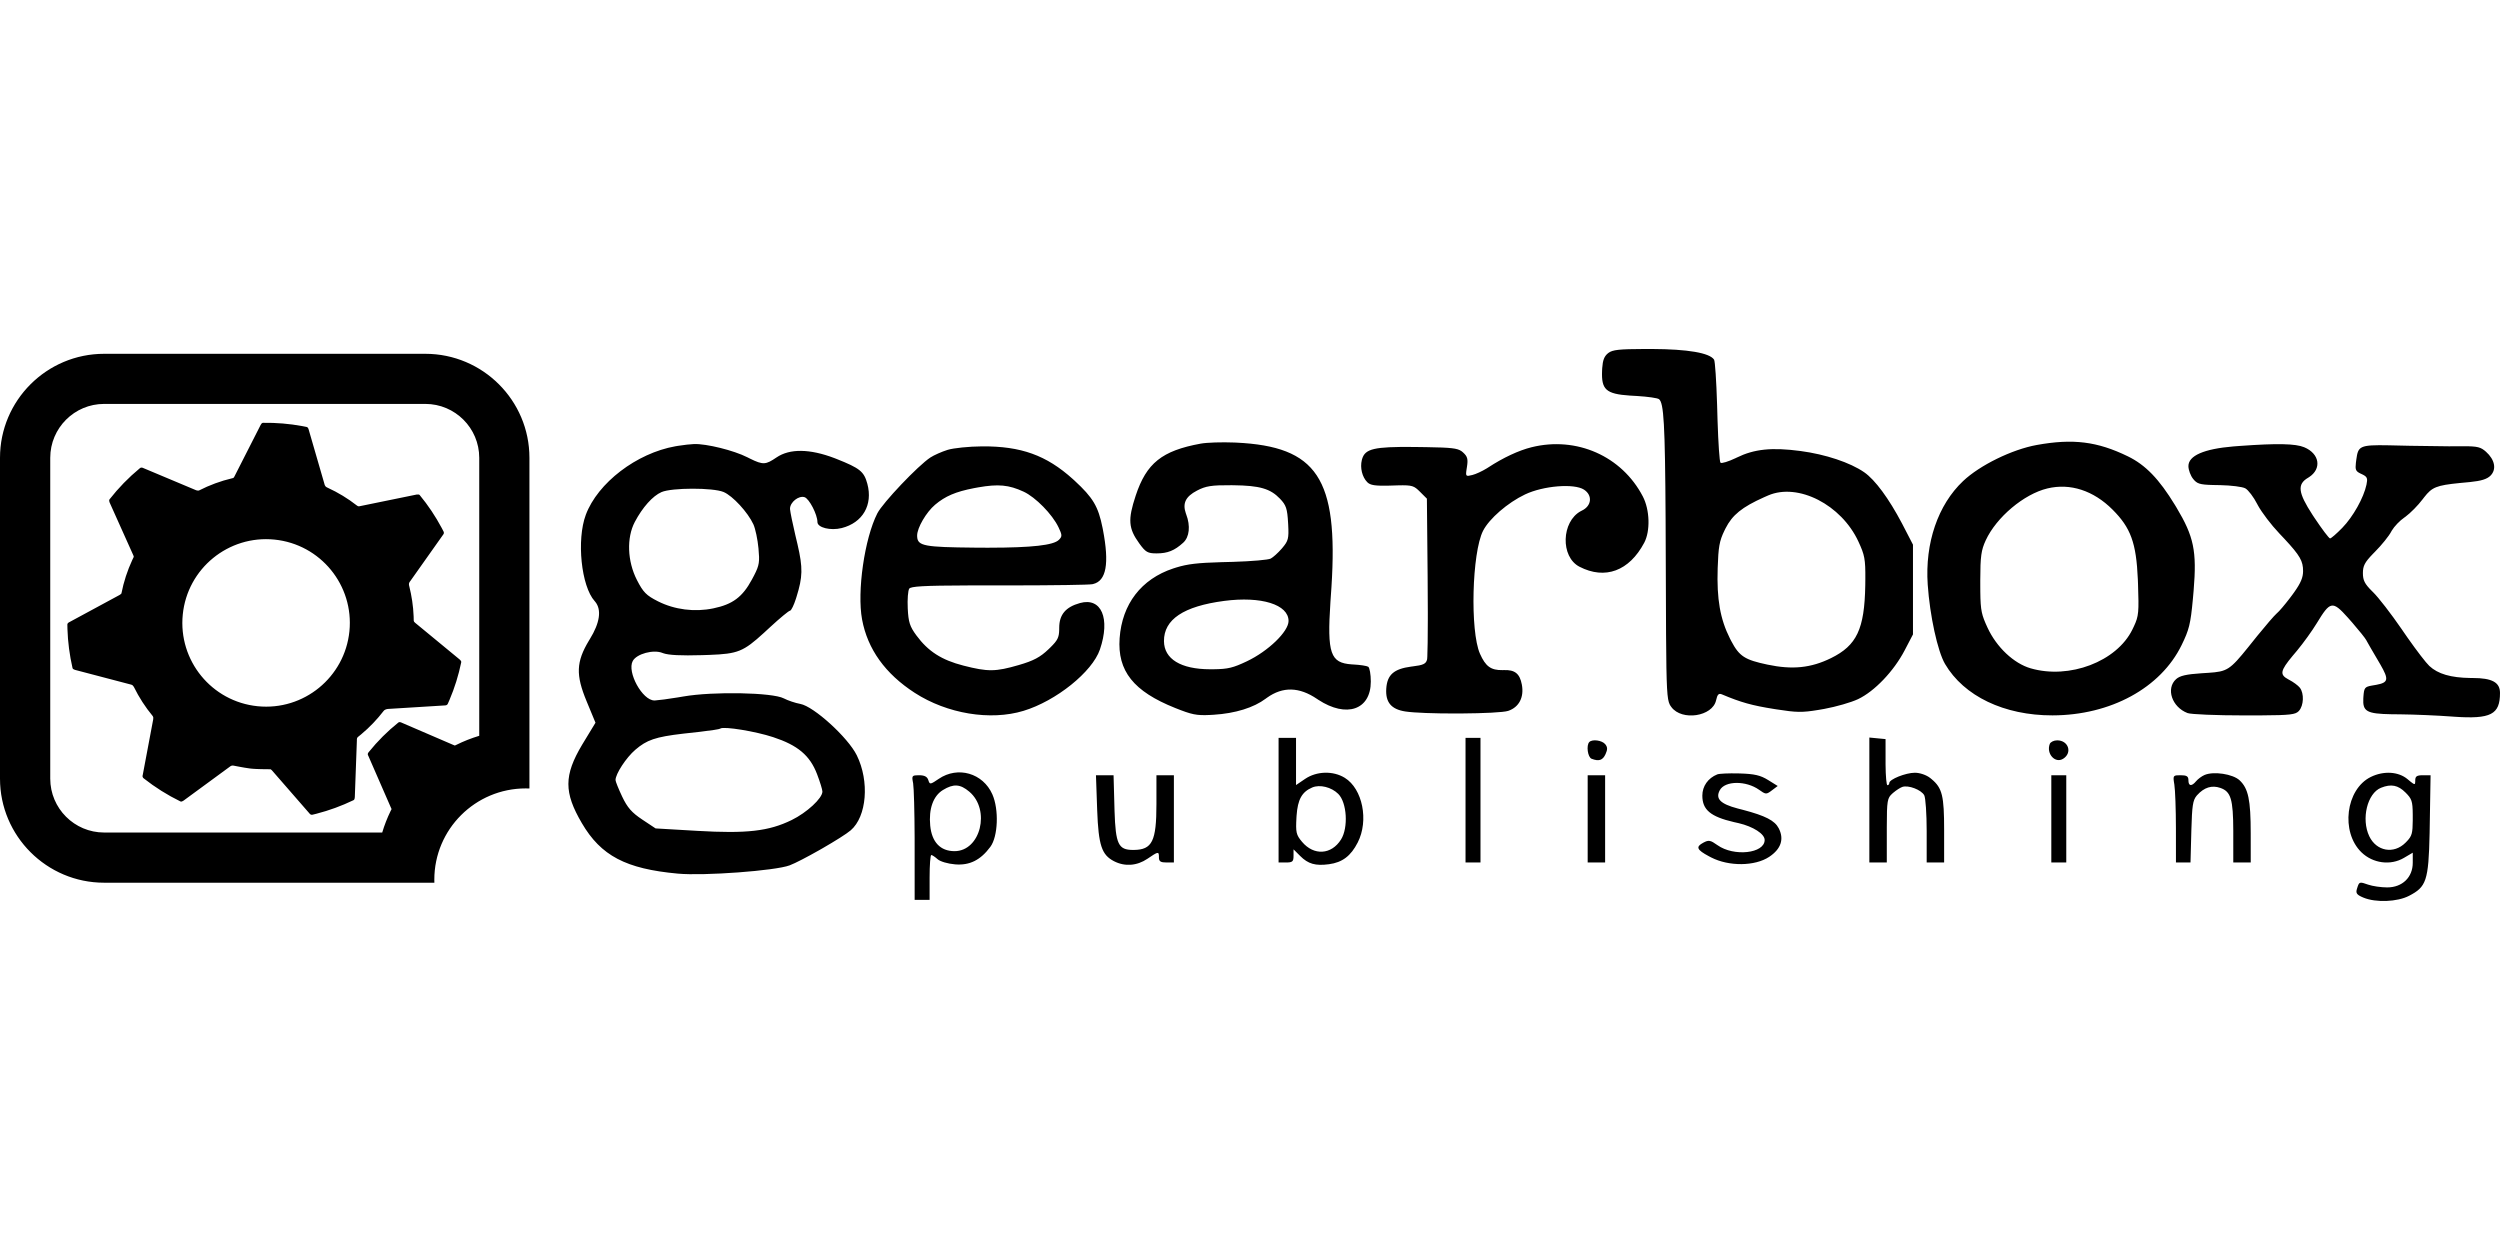 <?xml version="1.0" encoding="UTF-8"?>
<svg width="800px" height="400px" viewBox="0 0 800 400" version="1.1" xmlns="http://www.w3.org/2000/svg" xmlns:xlink="http://www.w3.org/1999/xlink">
    <title>gearboxpublishing</title>
    <g id="Page-1" stroke="none" stroke-width="1" fill="none" fill-rule="evenodd">
        <g id="Manufacturer" fill="#000000" fill-rule="nonzero">
            <g id="gearboxpublishing">
                <line x1="0" y1="0" x2="800" y2="400" id="Path"></line>
                <path d="M136.105,113.217 C154.482,113.217 169.419,128.137 169.419,146.497 L169.419,252.318 C169.024,252.31 168.63,252.293 168.219,252.293 C152.082,252.293 138.984,265.367 138.984,281.486 C138.984,281.822 138.984,282.141 139,282.468 L33.313,282.468 C14.945,282.468 0,267.523 0,249.172 L0,146.497 C0,128.137 14.945,113.217 33.313,113.217 L136.105,113.217 Z M136.105,129.253 L33.313,129.253 C23.814,129.253 16.078,136.981 16.078,146.497 L16.078,249.172 C16.078,258.679 23.814,266.407 33.313,266.407 L122.31,266.407 C123.015,264.041 123.913,261.758 124.954,259.61 C125.054,259.367 125.172,259.14 125.306,258.905 L124.979,258.184 L117.838,241.812 L117.802,241.76 C117.761,241.689 117.698,241.55 117.687,241.343 C117.68,241.101 117.797,240.924 117.925,240.759 L118.022,240.638 C120.833,237.147 124.005,233.983 127.479,231.206 C127.58,231.122 127.798,231.03 128.041,231.088 C128.302,231.13 128.57,231.273 128.57,231.273 L144.933,238.322 L145.546,238.573 L145.973,238.38 C148.348,237.189 150.807,236.232 153.358,235.452 L153.358,146.497 C153.358,136.981 145.629,129.253 136.105,129.253 Z M84.197,135.303 C88.401,135.242 92.604,135.59 96.731,136.354 L97.967,136.595 C98.169,136.629 98.311,136.654 98.504,136.855 C98.697,137.09 98.773,137.451 98.773,137.451 L103.782,154.737 L103.819,154.898 C103.869,155.093 103.975,155.419 104.16,155.626 C104.248,155.727 104.322,155.79 104.396,155.836 L104.471,155.878 C104.554,155.928 104.631,155.971 104.717,156.014 L104.857,156.079 C108.196,157.615 111.309,159.503 114.162,161.735 L114.373,161.874 C114.474,161.945 114.587,162.005 114.733,162.02 C114.985,162.046 115.337,161.937 115.337,161.937 L133.3,158.26 C133.392,158.246 133.588,158.224 133.84,158.236 C134.055,158.236 134.189,158.306 134.277,158.394 L134.335,158.463 C137.012,161.705 139.35,165.217 141.329,168.918 L141.912,170.034 C142.004,170.202 142.08,170.345 142.03,170.63 C141.988,170.907 141.728,171.2 141.728,171.2 L131.339,185.885 C131.339,185.885 130.953,186.33 130.878,186.724 C130.844,186.926 130.861,187.051 130.869,187.169 L130.925,187.428 L130.962,187.572 C131.732,190.683 132.237,193.91 132.361,197.222 L132.388,198.329 C132.388,198.531 132.38,198.74 132.506,198.942 C132.592,199.066 132.725,199.191 132.823,199.275 L147.091,211.038 C147.16,211.1 147.303,211.236 147.459,211.428 C147.627,211.654 147.618,211.822 147.585,211.965 C146.738,216.092 145.482,220.115 143.836,223.977 L143.33,225.131 C143.246,225.324 143.188,225.466 142.944,225.601 C142.8,225.682 142.615,225.714 142.483,225.727 L124.182,226.86 C123.988,226.875 123.656,226.918 123.41,227.036 C123.015,227.203 122.998,227.245 122.738,227.531 C120.717,230.147 118.328,232.701 115.565,234.998 L114.615,235.768 C114.506,235.858 114.35,236.003 114.271,236.182 C114.162,236.45 114.204,236.878 114.204,236.878 L113.539,255.11 C113.534,255.201 113.515,255.395 113.449,255.641 C113.382,255.91 113.239,256.002 113.097,256.069 C109.305,257.892 105.355,259.341 101.282,260.39 L100.057,260.693 C99.864,260.742 99.713,260.785 99.453,260.659 C99.201,260.558 98.983,260.248 98.983,260.248 L87.054,246.551 C86.946,246.435 86.767,246.262 86.589,246.168 C86.278,246.134 85.918,246.151 85.674,246.151 L84.158,246.135 C83.833,246.129 83.476,246.122 83.108,246.111 L82.125,246.076 L81.238,246.029 C80.954,246.011 80.687,245.99 80.447,245.966 L79.905,245.904 C77.913,245.651 75.001,245.039 74.741,245.001 C74.447,244.959 74.262,244.959 74.036,245.043 C73.792,245.119 73.515,245.362 73.515,245.362 L58.74,256.196 C58.659,256.25 58.486,256.359 58.252,256.455 C58.008,256.564 57.849,256.514 57.715,256.447 C53.553,254.416 49.634,251.949 46.001,249.088 C45.85,248.962 45.732,248.869 45.64,248.593 C45.564,248.316 45.682,247.963 45.682,247.963 L49.023,230.21 C49.037,230.119 49.061,229.919 49.055,229.637 C49.03,229.511 48.988,229.301 48.87,229.142 C46.496,226.272 44.499,223.192 42.846,219.827 C42.82,219.836 42.56,219.366 42.367,219.24 C42.141,219.097 41.78,219.03 41.78,219.03 L24.052,214.376 C23.981,214.356 23.847,214.312 23.683,214.231 L23.554,214.163 C23.311,214.071 23.244,213.895 23.202,213.752 C22.263,209.641 21.713,205.473 21.583,201.282 L21.557,200.024 C21.549,199.814 21.549,199.663 21.7,199.428 C21.893,199.194 22.237,199.059 22.237,199.059 L38.201,190.425 C38.378,190.328 38.672,190.145 38.851,189.921 C39.582,186.152 40.771,182.573 42.315,179.224 L42.798,178.211 C42.804,178.191 42.806,178.171 42.804,178.148 C42.77,177.871 42.602,177.561 42.602,177.561 L35.067,160.771 C35.029,160.672 34.978,160.514 34.949,160.317 C34.891,160.057 34.975,159.897 35.058,159.78 C37.911,156.138 41.15,152.807 44.708,149.87 C44.859,149.727 44.985,149.635 45.262,149.627 C45.547,149.61 45.892,149.794 45.892,149.794 L62.638,156.826 C62.82,156.901 63.141,157.011 63.421,156.994 C63.538,156.994 63.614,156.961 63.698,156.944 C67.046,155.232 70.604,153.915 74.338,153.033 C74.489,153.008 74.64,152.975 74.774,152.857 C74.85,152.767 74.919,152.656 74.974,152.558 L83.402,135.988 C83.446,135.904 83.546,135.727 83.702,135.529 C83.87,135.336 84.046,135.303 84.197,135.303 Z M87.831,172.669 C73.121,171.184 59.964,181.916 58.487,196.643 C57.001,211.369 67.725,224.518 82.46,225.995 C97.179,227.48 110.319,216.74 111.813,202.021 C113.298,187.295 102.566,174.146 87.831,172.669 Z M758.64,248.632 C762.764,246.6 767.505,246.887 770.425,249.344 L771.456,250.198 C772.703,251.198 772.86,251.097 772.877,250.052 L772.879,249.743 C772.879,248.414 773.376,248.077 775.332,248.077 L777.785,248.077 L777.476,266.569 C777.158,281.99 776.377,283.817 770.885,286.67 C767.136,288.619 760.27,288.887 756.307,287.241 L755.747,286.997 C754.116,286.251 753.832,285.707 754.213,284.465 L754.483,283.616 C754.998,282.115 755.351,282.228 757.802,283.082 C759.206,283.571 761.944,283.972 763.887,283.972 C768.74,283.972 772.082,280.755 772.082,276.084 L772.082,272.858 L769.257,274.525 C765,277.036 759.33,276.293 755.669,272.745 C748.95,266.234 750.633,252.577 758.64,248.632 Z M300.414,249.224 C306.52,245.08 314.553,247.406 317.552,254.186 C319.7,259.04 319.373,267.669 316.917,270.984 C313.765,275.239 310.293,276.971 305.661,276.6 C303.299,276.41 300.847,275.686 300.015,274.933 C299.205,274.201 298.302,273.602 298.008,273.602 C297.714,273.602 297.473,276.833 297.473,280.781 L297.473,287.96 L292.687,287.96 L292.682,268.129 C292.65,259.668 292.449,252.175 292.205,250.665 L292.097,250.098 C291.757,248.267 291.969,248.089 293.89,248.078 L294.129,248.077 C295.841,248.077 296.713,248.537 297.058,249.623 L297.201,250.049 C297.587,251.085 297.952,250.894 300.414,249.224 Z M239.122,146.314 L239.988,146.748 C244.232,148.846 245.053,148.709 248.492,146.375 C252.717,143.508 259.126,143.59 267.036,146.603 L267.699,146.861 C275.185,149.835 276.492,150.891 277.55,154.823 C279.37,161.579 276.072,167.272 269.35,168.978 C265.785,169.884 261.578,168.841 261.578,167.052 C261.578,164.649 258.946,159.568 257.458,159.096 C255.587,158.502 252.804,160.709 252.804,162.787 L252.816,162.99 C252.916,164.033 253.623,167.477 254.523,171.314 L255.205,174.189 C256.956,181.776 256.87,184.605 254.872,191.029 L254.679,191.642 C254.05,193.616 253.253,195.251 252.85,195.417 L252.787,195.431 C252.422,195.431 249.614,197.756 246.465,200.657 L244.431,202.533 C237.876,208.517 236.108,209.232 227.026,209.569 L224.649,209.647 C217.906,209.848 213.94,209.65 212.209,209.023 L212.043,208.959 C209.129,207.751 203.716,209.206 202.472,211.531 C200.581,215.066 205.569,224.147 209.401,224.147 L209.684,224.138 C210.843,224.074 213.727,223.688 216.833,223.184 L218.704,222.87 C228.213,221.224 247.19,221.584 250.809,223.479 C252.126,224.168 254.503,224.966 256.092,225.254 C260.405,226.034 271.368,236.004 274.171,241.696 C278.283,250.046 277.375,261.283 272.231,265.701 C270.917,266.83 267.172,269.17 263.221,271.445 L262.088,272.092 C258.307,274.236 254.531,276.21 252.684,276.912 C248.136,278.639 225.305,280.33 216.909,279.56 C200.254,278.033 192.309,273.853 186.189,263.398 C180.444,253.583 180.426,248.149 186.283,238.309 L190.555,231.27 L187.704,224.382 C184.22,215.966 184.35,211.824 188.47,204.971 L188.771,204.477 C191.953,199.318 192.558,195.158 190.506,192.606 L190.306,192.371 C185.987,187.599 184.46,172.75 187.463,164.724 C191.28,154.522 203.709,145.016 216.111,142.813 L216.995,142.665 C218.826,142.376 220.965,142.133 222.094,142.096 C226.066,141.963 234.811,144.129 239.122,146.314 Z M414.729,236.112 L414.729,251.22 L417.633,249.249 C421.325,246.743 426.603,246.6 430.332,248.905 C436.032,252.427 438.061,262.572 434.471,269.598 C432.259,273.927 429.546,275.978 425.277,276.551 C420.936,277.133 418.609,276.467 416.051,273.908 L413.931,271.789 L413.931,273.892 C413.931,275.697 413.592,275.995 411.538,275.995 L409.145,275.995 L409.145,236.112 L414.729,236.112 Z M350.708,248.077 L356.339,248.077 L356.653,259.52 C356.995,270.186 357.883,271.965 362.556,271.982 L362.805,271.981 C368.71,271.929 370.06,269.198 370.06,257.303 L370.06,248.077 L375.644,248.077 L375.644,275.995 L373.251,275.995 C371.488,275.995 370.917,275.677 370.862,274.588 L370.852,273.9 C370.807,272.402 370.414,272.612 367.192,274.799 C363.825,277.084 359.928,277.369 356.473,275.583 C352.544,273.551 351.522,270.53 351.099,259.28 L350.708,248.077 Z M549.534,247.803 C550.165,247.552 553.158,247.418 556.302,247.494 L556.713,247.505 C561.434,247.646 563.346,248.088 565.782,249.6 L568.869,251.516 L566.576,253.24 C565.177,254.254 564.872,254.128 562.932,252.746 C558.71,249.741 551.967,249.808 550.327,252.872 C548.878,255.579 550.495,257.245 556.045,258.712 L557.707,259.141 C564.97,261.053 567.918,262.588 569.182,265.032 C570.988,268.523 569.933,271.681 566.121,274.204 C561.568,277.217 553.246,277.298 547.581,274.384 L546.884,274.019 C542.905,271.901 542.585,270.985 545.064,269.658 C546.782,268.739 547.317,268.833 549.595,270.455 C554.849,274.196 564.69,273.108 564.69,268.786 C564.69,266.853 561.028,264.504 556.38,263.412 L554.868,263.074 C547.331,261.321 544.748,259.112 544.748,254.597 C544.748,251.577 546.576,248.982 549.534,247.803 Z M473.756,236.112 L473.756,275.995 L468.97,275.995 L468.97,236.112 L473.756,236.112 Z M598.191,275.995 L598.191,236.011 L603.376,236.511 L603.38,244.718 C603.414,248.391 603.668,251.269 603.974,251.268 C604.304,251.268 604.573,250.949 604.573,250.561 C604.573,249.382 609.82,247.279 612.762,247.279 C614.356,247.279 616.42,247.984 617.642,248.945 L618.066,249.286 C621.547,252.167 622.121,254.71 622.121,265.586 L622.121,275.995 L616.538,275.995 L616.538,265.972 C616.538,260.459 616.186,255.292 615.757,254.489 C614.817,252.733 610.647,251.146 608.738,251.819 C608.051,252.061 606.81,252.864 605.849,253.675 L605.57,253.918 C603.953,255.374 603.786,256.106 603.776,264.654 L603.775,275.995 L598.191,275.995 Z M705.449,247.995 C708.352,246.741 714.521,247.677 716.671,249.698 C719.466,252.324 720.224,255.929 720.229,266.623 L720.234,275.995 L714.65,275.995 L714.649,265.866 C714.622,255.717 713.869,253.303 710.522,252.136 C707.798,251.186 705.337,251.951 703.084,254.448 L702.903,254.657 C701.712,256.099 701.454,257.865 701.24,265.534 L700.96,275.995 L696.304,275.995 L696.295,265.027 C696.29,258.995 696.064,252.714 695.792,251.068 L695.631,250.044 C695.363,248.127 695.679,248.077 697.795,248.077 C699.657,248.077 700.232,248.382 700.288,249.482 L700.292,249.672 C700.292,251.599 701.311,251.727 702.759,249.982 C703.346,249.275 704.557,248.381 705.449,247.995 Z M513.639,248.077 L513.639,275.995 L508.056,275.995 L508.056,248.077 L513.639,248.077 Z M661.207,248.077 L661.207,275.995 L656.421,275.995 L656.421,248.077 L661.207,248.077 Z M419.914,251.992 C416.616,253.404 415.27,255.799 414.903,261.024 L414.87,261.538 C414.595,266.401 414.764,267.14 416.663,269.398 C420.436,273.881 426.055,273.538 429.13,268.637 C431.508,264.846 431.025,256.83 428.25,254.058 C426.069,251.879 422.338,250.953 419.914,251.992 Z M301.743,252.804 C298.63,254.702 297.154,258.831 297.669,264.195 C298.177,269.483 300.924,272.37 305.449,272.37 C313.786,272.37 317.06,259.127 310.159,253.32 C307.251,250.874 305.123,250.743 301.743,252.804 Z M761.916,252.088 C757.529,253.852 755.54,262.064 758.161,267.588 C760.452,272.414 766.01,273.415 769.75,269.675 L770.319,269.09 C771.813,267.487 772.052,266.519 772.079,262.596 L772.079,260.678 C772.049,256.303 771.755,255.603 769.75,253.599 C767.372,251.221 765.144,250.791 761.916,252.088 Z M230.539,233.116 L230.469,233.167 C230.292,233.338 227.573,233.754 223.996,234.175 L218.678,234.763 C209.672,235.809 206.956,236.799 203.315,239.915 C200.378,242.429 196.967,247.643 196.967,249.619 C196.967,250.063 197.924,252.446 199.092,254.914 C200.747,258.41 202.163,260.03 205.502,262.247 L209.788,265.093 L223.103,265.873 C238.957,266.801 246.004,265.995 253.333,262.413 C258.197,260.035 263.173,255.43 263.173,253.305 C263.173,252.701 262.397,250.18 261.449,247.7 C259.166,241.735 255.282,238.47 247.387,235.879 C241.698,234.013 231.778,232.402 230.539,233.116 L230.539,233.116 Z M508.588,237.442 C509.556,236.473 512.63,236.89 513.659,238.13 C514.433,239.063 514.46,239.814 513.773,241.321 C512.872,243.3 511.658,243.705 509.317,242.807 C508.064,242.326 507.542,238.487 508.588,237.442 Z M658.292,236.91 C661.921,236.91 663.222,240.906 660.21,242.803 C657.652,244.413 654.733,241.178 655.929,238.06 C656.172,237.427 657.235,236.91 658.292,236.91 Z M737.345,143.117 C742.311,145.191 743.022,150.026 738.86,152.71 L738.575,152.885 C735.073,154.955 735.34,157.582 740.008,164.762 L740.602,165.664 C743.03,169.313 745.288,172.299 745.621,172.299 C745.953,172.299 747.712,170.774 749.529,168.909 C752.978,165.371 756.39,159.281 757.272,155.093 C757.68,153.158 757.533,152.605 756.104,151.885 L755.249,151.479 C753.849,150.785 753.635,150.261 753.883,148.132 L754.023,147.055 C754.608,142.777 755.001,142.318 764.438,142.499 L771.19,142.653 C775.507,142.741 780.117,142.802 783.523,142.816 L786.183,142.815 L788.449,142.798 C792.873,142.792 793.882,143.103 795.506,144.552 C798.375,147.114 798.957,150.209 796.95,152.217 C795.854,153.313 793.994,153.897 790.401,154.256 L787.15,154.562 C779.615,155.31 778.248,155.915 775.757,159.098 L775.241,159.769 C773.752,161.741 771.362,164.16 769.747,165.354 L769.434,165.576 C767.936,166.593 766.175,168.439 765.358,169.82 L765.197,170.109 C764.472,171.511 762.135,174.411 760.004,176.554 L759.327,177.242 C756.681,179.977 756.129,181.12 756.129,183.391 C756.129,185.679 756.683,186.821 759.041,189.16 L759.373,189.486 C761.099,191.163 765.148,196.402 768.52,201.306 L769.19,202.285 L770.473,204.134 C773.423,208.332 776.329,212.119 777.386,213.105 C780.132,215.665 784.251,216.873 790.563,216.958 L791.247,216.963 C797.478,216.969 800,218.347 800,221.748 C800,228.645 797.094,230.178 785.18,229.337 L784.596,229.294 C779.96,228.946 772.727,228.639 768.022,228.586 L765.228,228.558 C757.302,228.422 756.044,227.625 756.257,223.526 L756.288,223.029 C756.5,220.153 756.655,219.794 759.001,219.383 L760.406,219.144 C764.291,218.42 764.489,217.453 761.728,212.661 L758.649,207.402 C758.118,206.483 757.684,205.722 757.421,205.245 L757.217,204.866 C756.881,204.217 754.966,201.825 752.763,199.284 L751.328,197.654 C746.347,192.081 745.643,192.388 741.368,199.426 C739.871,201.891 737.11,205.716 735.016,208.245 L733.673,209.838 C729.624,214.697 729.473,215.901 732.269,217.401 L732.468,217.506 C733.855,218.222 735.428,219.382 735.962,220.082 C737.359,221.912 737.203,225.774 735.665,227.474 L735.547,227.599 C734.526,228.626 732.926,228.871 723.705,228.921 L718.168,228.933 C709.271,228.933 701.105,228.596 700.022,228.184 C695.025,226.284 693.015,220.343 696.349,217.325 C697.546,216.243 699.571,215.768 704.502,215.442 L706.659,215.306 C712.678,214.907 713.552,214.398 719.443,207.08 L722.373,203.428 C725.102,200.063 727.703,197.052 728.536,196.305 L728.624,196.229 C729.317,195.661 731.059,193.613 732.744,191.409 L733.534,190.358 L734.146,189.513 C736.263,186.53 736.985,184.773 736.985,182.758 C736.985,179.575 736.077,177.852 730.996,172.403 L729.387,170.697 C726.798,167.978 723.798,164.034 722.519,161.692 L722.34,161.353 C721.183,159.069 719.446,156.778 718.481,156.261 C717.555,155.766 714.014,155.32 710.476,155.244 L708.166,155.203 C703.82,155.093 703.03,154.765 701.817,153.266 C700.978,152.231 700.292,150.378 700.292,149.149 C700.292,145.821 705.266,143.648 714.675,142.857 L716.817,142.695 C728.738,141.831 734.572,141.958 737.345,143.117 Z M528.661,111.678 C540.09,111.726 547.105,112.929 548.503,115.087 C548.82,115.578 549.235,121.872 549.471,129.531 L549.612,134.456 C549.85,141.864 550.248,147.756 550.553,148.06 C550.88,148.386 553.029,147.733 555.412,146.597 L555.738,146.439 C561.357,143.68 566.965,143.099 576.167,144.324 C584.187,145.391 592.065,148.021 596.548,151.127 C600.036,153.545 604.424,159.5 608.662,167.55 L612.151,174.293 L612.151,203.009 L609.482,208.123 C606.006,214.783 599.841,221.236 594.569,223.729 C592.365,224.772 587.599,226.142 583.737,226.857 L581.946,227.166 C576.627,228.047 574.915,228.004 568.492,227 L567.759,226.885 C560.605,225.75 557.097,224.769 551.006,222.198 C549.989,221.77 549.561,222.21 549.145,224.105 C548.006,229.29 538.207,230.784 534.858,226.282 L534.622,225.956 L534.495,225.762 L534.381,225.568 L534.308,225.431 C533.476,223.774 533.248,220.408 533.139,202.984 L532.994,166.276 C532.823,135.212 532.391,128.942 530.887,127.738 C530.431,127.374 527.345,126.933 523.827,126.716 L521.574,126.587 C513.845,126.068 512.423,124.628 512.663,118.66 L512.708,117.804 C512.884,115.238 513.367,114.026 514.52,113.073 L514.708,112.926 C516.051,111.934 518.086,111.705 526.181,111.678 L528.661,111.678 Z M680.897,146.018 C686.559,148.772 690.894,153.243 696.025,161.664 L696.479,162.418 C702.034,171.702 703.018,176.296 701.96,188.986 L701.72,191.702 C700.976,199.784 700.487,201.556 698.128,206.403 C691.44,220.148 675.388,228.891 656.788,228.921 C641.35,228.947 628.449,222.77 622.408,212.463 C620.034,208.411 617.547,197.003 616.869,187.056 C615.965,173.766 620.136,161.558 628.184,153.947 C633.552,148.871 643.839,143.83 651.759,142.395 C663.35,140.296 671.122,141.262 680.897,146.018 Z M343.313,153.308 L343.867,153.813 C349.771,159.265 351.445,162.034 352.822,168.931 L352.937,169.515 C355.019,180.4 354.026,185.889 349.778,186.894 L349.534,186.946 C348.433,187.157 337.233,187.319 323.753,187.332 L309.932,187.336 C295.373,187.382 291.45,187.639 290.956,188.371 C290.555,188.964 290.339,191.803 290.477,194.679 C290.687,199.069 291.13,200.459 293.236,203.321 C296.995,208.432 301.317,211.209 308.293,212.993 C316.156,215.004 318.553,214.98 326.023,212.809 C330.742,211.438 332.866,210.31 335.526,207.761 L336.159,207.147 C338.425,204.914 338.885,203.991 338.944,201.562 L338.951,200.892 C338.951,196.684 341.004,194.242 345.607,192.97 C352.451,191.081 355.365,197.887 351.974,207.84 C349.533,215.004 337.952,224.304 327.53,227.469 C316.906,230.697 303.081,228.41 292.717,221.711 C283.283,215.614 277.625,207.73 275.862,198.223 C274.206,189.299 276.653,172.298 280.749,164.269 C282.476,160.884 293.78,148.983 297.719,146.401 C298.877,145.643 301.359,144.544 303.235,143.957 C305.111,143.372 310.07,142.868 314.256,142.839 C326.698,142.752 334.831,145.665 343.313,153.308 L343.313,153.308 Z M395.037,141.61 L395.585,141.634 C421.44,142.874 428.291,153.001 426.066,187.84 L425.739,192.599 C424.646,209.203 425.732,212.125 432.546,212.603 L433.068,212.634 C435.22,212.744 437.359,213.068 437.82,213.353 C438.282,213.639 438.659,215.772 438.659,218.095 C438.659,227.166 430.877,229.821 421.867,223.934 L421.469,223.669 C415.748,219.787 410.507,219.655 405.438,223.271 L405.038,223.564 C401.206,226.452 395.292,228.285 388.406,228.719 L387.318,228.782 C382.846,229.014 381.347,228.667 376.065,226.559 C362.725,221.238 357.529,214.708 358.28,204.212 C359.06,193.299 365.209,185.301 375.42,181.912 L376.376,181.606 C380.037,180.484 383.211,180.11 390.888,179.893 L394.576,179.797 C400.603,179.609 405.861,179.157 406.638,178.742 C407.428,178.319 408.93,176.961 410.093,175.634 L410.337,175.35 C412.246,173.081 412.459,172.364 412.22,167.862 L412.193,167.382 C411.931,162.739 411.566,161.646 409.587,159.582 C406.512,156.371 403.111,155.372 394.667,155.277 L394.024,155.271 C387.66,155.234 385.858,155.516 383.035,156.993 C379.407,158.889 378.349,161.026 379.469,164.276 L379.588,164.605 C380.99,168.292 380.615,171.852 378.635,173.656 C375.849,176.193 373.634,177.085 370.117,177.085 C367.257,177.085 366.61,176.713 364.57,173.898 C361.083,169.084 360.875,166.308 363.422,158.602 C366.858,148.203 371.834,144.224 384.229,141.961 C386.217,141.598 390.979,141.447 395.037,141.61 L395.037,141.61 Z M525.703,158.859 C527.94,163.151 528.143,169.922 526.147,173.685 C521.346,182.731 513.623,185.589 505.428,181.351 C499.283,178.173 499.661,166.91 505.868,163.561 L506.207,163.389 C509.335,161.896 509.68,158.52 506.892,156.693 C503.748,154.632 493.868,155.431 488.015,158.219 C482.453,160.867 476.564,165.966 474.584,169.846 C471.02,176.833 470.384,201.954 473.589,209.198 C475.379,213.244 477.072,214.497 480.824,214.437 L481.206,214.427 C484.754,214.293 486.331,215.555 486.988,219.056 C487.749,223.113 486.117,226.278 482.648,227.473 C481.195,227.974 474.65,228.262 467.651,228.31 L465.667,228.317 C459.129,228.32 452.576,228.113 449.719,227.674 C445.197,226.979 443.316,224.733 443.604,220.369 C443.895,215.944 446.001,214.055 451.572,213.31 L452.045,213.251 C455.419,212.851 456.315,212.427 456.654,211.073 L456.677,210.944 L456.709,210.617 L456.742,210.063 C456.835,208.189 456.89,203.983 456.899,198.537 L456.901,196.091 C456.899,192.544 456.879,188.59 456.841,184.48 L456.606,159.571 L454.39,157.36 C452.504,155.479 451.976,155.203 447.364,155.316 L444.49,155.402 C440.006,155.516 438.485,155.26 437.545,154.32 C435.897,152.672 435.164,149.689 435.792,147.187 L435.887,146.842 C436.871,143.594 439.782,142.917 452.281,143.03 L456.508,143.086 C464.328,143.215 466.319,143.434 467.651,144.36 L467.829,144.491 C467.946,144.581 468.059,144.677 468.172,144.78 C469.603,146.075 469.824,146.901 469.417,149.448 L469.287,150.277 C468.953,152.507 469.166,152.483 471.14,152.002 C472.266,151.729 474.28,150.796 475.798,149.86 L476.167,149.626 C481.027,146.449 485.979,144.135 490.108,143.112 C504.5,139.545 518.976,145.95 525.703,158.859 Z M655.176,156.296 C647.669,158.093 638.848,165.511 635.437,172.896 C633.983,176.047 633.702,177.983 633.688,185.626 L633.689,187.504 L633.7,189.358 C633.765,195.478 634.135,196.798 636.008,200.855 C638.89,207.096 644.401,212.294 649.798,213.861 C662.201,217.463 677.351,211.691 682.361,201.453 L682.843,200.452 C684.423,197.09 684.459,195.832 684.166,186.883 L684.11,185.409 C683.606,173.661 681.819,168.877 676.015,163.074 C669.904,156.962 662.481,154.547 655.176,156.296 Z M391.735,192.292 C378.744,193.999 372.424,198.221 372.47,205.163 C372.51,210.882 377.858,214.149 387.21,214.165 L388.377,214.161 C392.993,214.115 394.65,213.675 398.968,211.629 C405.838,208.375 412.336,202.099 412.336,198.718 C412.336,193.451 403.616,190.731 391.735,192.292 Z M565.822,158.535 L564.522,159.105 C557.394,162.295 554.339,164.801 552.166,169.088 L551.832,169.761 C550.191,173.134 549.882,175.042 549.657,181.81 C549.328,191.709 550.448,198.116 553.599,204.357 L553.978,205.095 C556.588,210.068 558.367,211.145 565.577,212.674 C573.563,214.367 579.506,213.758 585.944,210.589 C594.153,206.548 596.641,201.339 596.885,187.363 L596.908,185.406 C596.958,178.857 596.679,177.596 594.698,173.309 C589.246,161.506 575.391,154.417 565.822,158.535 Z M211.684,157.468 C208.866,158.696 205.604,162.342 203.137,167.022 C200.472,172.077 200.744,179.594 203.809,185.586 C205.825,189.529 206.819,190.538 210.544,192.417 C215.878,195.107 222.265,195.923 228.262,194.677 C234.459,193.392 237.595,191.047 240.618,185.442 L241.306,184.144 C243.017,180.833 243.105,179.76 242.714,175.49 C242.453,172.638 241.722,169.176 241.089,167.796 C239.321,163.94 234.447,158.653 231.54,157.439 C228.14,156.018 214.969,156.037 211.684,157.468 Z M313.027,155.959 L311.674,156.208 C305.78,157.349 302.471,158.779 299.232,161.51 C296.399,163.899 293.484,168.9 293.484,171.372 L293.495,171.773 C293.661,174.729 295.989,175.09 311.753,175.243 L314.986,175.264 L316.518,175.265 C330.308,175.25 337.121,174.471 338.836,172.755 L339.098,172.483 C339.924,171.57 339.818,171.027 338.717,168.718 C336.738,164.567 331.374,159.098 327.548,157.329 C322.834,155.149 319.455,154.831 313.027,155.959 Z" id="Shape"></path>
            </g>
        </g>
    </g>
</svg>
